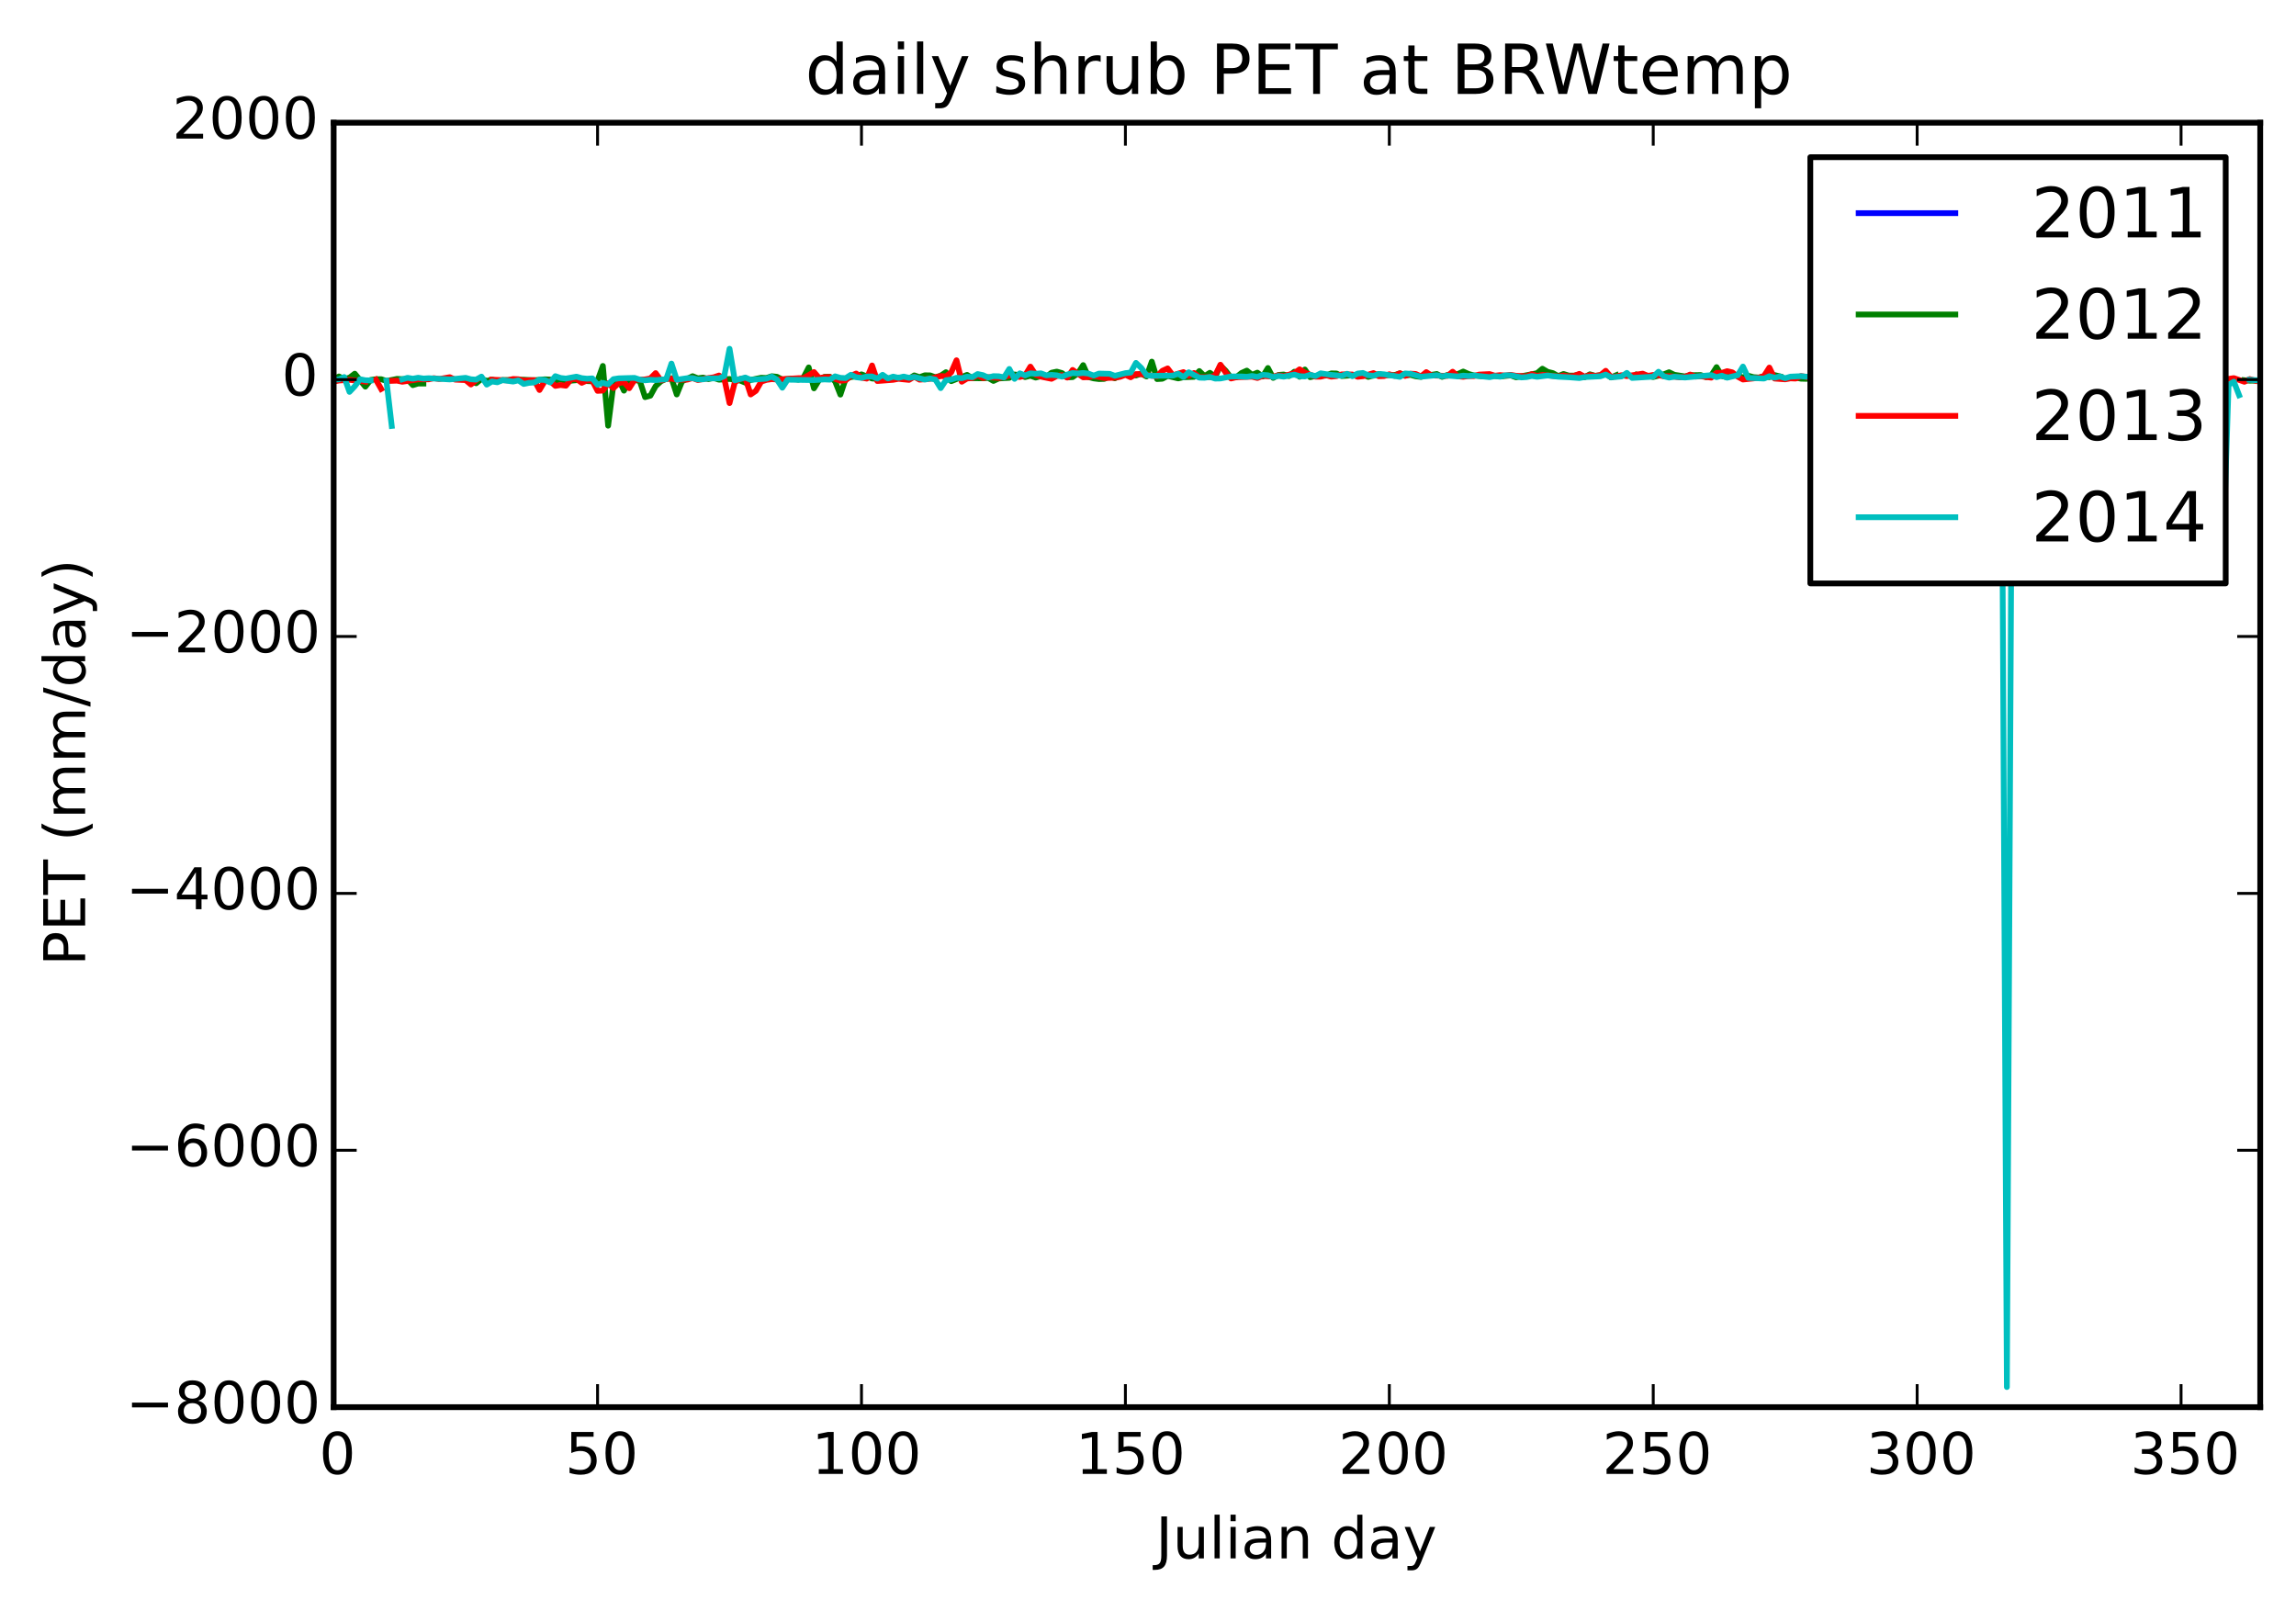 <?xml version="1.0" encoding="utf-8" standalone="no"?>
<!DOCTYPE svg PUBLIC "-//W3C//DTD SVG 1.1//EN"
  "http://www.w3.org/Graphics/SVG/1.1/DTD/svg11.dtd">
<!-- Created with matplotlib (http://matplotlib.org/) -->
<svg height="280pt" version="1.1" viewBox="0 0 399 280" width="399pt" xmlns="http://www.w3.org/2000/svg" xmlns:xlink="http://www.w3.org/1999/xlink">
 <defs>
  <style type="text/css">
*{stroke-linecap:butt;stroke-linejoin:round;}
  </style>
 </defs>
 <g id="figure_1">
  <g id="patch_1">
   <path d="
M0 280.074
L399.984 280.074
L399.984 0
L0 0
z
" style="fill:#ffffff;"/>
  </g>
  <g id="axes_1">
   <g id="patch_2">
    <path d="
M57.984 244.518
L392.784 244.518
L392.784 21.318
L57.984 21.318
z
" style="fill:#ffffff;"/>
   </g>
   <g id="line2d_1">
    <path clip-path="url(#pdf711f5425)" d="
M0 0" style="fill:none;stroke:#0000ff;stroke-linecap:square;"/>
   </g>
   <g id="line2d_2">
    <path clip-path="url(#pdf711f5425)" d="
M57.984 65.838
L58.902 65.416
L59.819 65.867
L60.736 65.628
L61.653 64.931
L63.488 67.19
L64.405 66.023
L65.323 65.895
L66.24 65.89
L67.157 66.206
L68.992 65.837
L70.826 65.927
L71.743 66.924
L72.66 66.646
L73.578 66.647
M81.833 66.288
L82.75 66.6
L83.668 65.846
L84.585 66.189
L85.502 65.975
L86.419 66.209
L87.337 66.047
L91.006 65.981
L92.84 66.082
L94.675 65.912
L95.592 65.958
L96.509 66.148
L97.427 65.933
L98.344 66.233
L100.178 66.068
L101.096 65.996
L102.013 66.223
L102.93 66.265
L103.847 66.124
L104.765 63.587
L105.682 73.97
L106.599 66.806
L107.516 65.941
L108.434 67.885
L109.351 66.084
L110.268 66.025
L111.185 66.205
L112.103 69.01
L113.02 68.76
L113.937 67.102
L114.855 66.26
L115.772 65.823
L116.689 65.717
L117.606 68.547
L118.524 66.268
L120.358 65.37
L121.275 65.737
L122.193 65.61
L123.11 65.877
L124.027 65.666
L124.944 65.979
L126.779 65.852
L128.613 66.129
L129.531 66.5
L130.448 66.02
L132.282 65.639
L133.2 65.678
L134.117 65.372
L135.034 65.475
L135.951 65.957
L137.786 65.78
L138.703 65.975
L139.621 65.631
L140.538 63.845
L141.455 67.481
L142.372 65.978
L143.29 65.476
L144.207 65.468
L145.124 66.258
L146.041 68.573
L146.959 65.834
L147.876 65.511
L148.793 65.414
L149.71 65.044
L151.545 65.773
L152.462 65.833
L153.379 65.575
L155.214 65.91
L156.131 65.605
L157.048 65.858
L157.966 65.789
L158.883 65.229
L159.8 65.541
L160.718 65.211
L161.635 65.228
L162.552 65.554
L163.469 65.28
L164.387 64.672
L165.304 66.232
L168.056 65.141
L168.973 65.718
L170.807 65.738
L171.725 65.667
L172.642 66.192
L173.559 65.765
L175.394 65.656
L176.311 65.073
L177.228 65.183
L178.145 65.527
L179.063 65.287
L179.98 65.614
L180.897 65.357
L181.815 65.511
L182.732 64.765
L183.649 64.574
L184.566 64.829
L185.484 65.575
L186.401 65.53
L187.318 64.871
L188.235 63.445
L189.153 65.52
L190.07 65.755
L190.987 65.87
L191.904 65.842
L192.822 65.396
L193.739 65.733
L194.656 65.269
L195.573 64.957
L196.491 64.895
L197.408 65.249
L198.325 64.925
L199.242 65.422
L200.16 62.836
L201.077 65.871
L201.994 65.814
L202.911 65.315
L204.746 65.756
L205.663 65.55
L207.498 65.487
L208.415 64.476
L209.332 65.359
L210.25 64.777
L211.167 65.468
L212.084 63.518
L213.001 64.426
L213.919 65.617
L214.836 65.55
L215.753 64.81
L216.67 64.398
L217.588 65.136
L218.505 64.753
L219.422 65.434
L220.339 63.948
L221.257 65.666
L222.174 65.146
L223.091 65.075
L224.008 65.346
L224.926 64.588
L225.843 65.47
L226.76 64.209
L227.678 65.541
L228.595 65.339
L230.429 65.264
L231.347 64.881
L232.264 64.9
L233.181 65.347
L236.85 65.083
L237.767 65.492
L239.602 65.003
L240.519 65.196
L242.354 65.173
L243.271 64.877
L244.188 65.262
L245.105 65.138
L246.023 65.386
L246.94 65.497
L247.857 65.109
L248.775 65.13
L249.692 64.987
L250.609 65.488
L251.526 65.155
L252.444 65.125
L253.361 64.983
L254.278 64.561
L255.195 64.974
L256.113 65.23
L257.947 65.418
L258.864 65.225
L260.699 65.419
L262.533 65.233
L263.451 65.56
L267.12 64.843
L268.037 64.071
L268.954 64.615
L269.871 64.837
L270.789 65.35
L271.706 64.982
L272.623 65.262
L273.541 65.265
L274.458 65.092
L275.375 65.54
L276.292 65.038
L277.21 65.305
L278.127 65.174
L279.044 64.927
L279.961 65.592
L280.879 65.192
M284.548 65.122
L285.465 65.368
L286.382 65.275
L287.299 65.514
L289.134 65.043
L290.051 64.68
L290.968 65.124
L292.803 65.407
L293.72 65.201
L295.555 65.168
L296.472 65.533
L297.389 65.229
L298.307 63.795
L299.224 65.342
L300.141 65.546
L301.058 65.183
L301.976 65.273
L302.893 65.593
L303.81 65.288
L304.727 65.535
L305.645 65.599
L306.562 65.397
L307.479 65.531
L308.396 65.178
L309.314 65.398
M312.065 65.616
L312.983 65.805
L313.9 65.829
L315.735 65.595
L318.486 65.712
L320.321 65.185
L321.238 65.633
L322.155 64.936
L323.073 60.592
L323.99 65.642
L324.907 65.628
L325.824 65.37
L326.742 64.005
L327.659 65.886
L328.576 65.934
L329.493 66.204
L330.411 66.072
L332.245 66.057
L333.162 65.809
L334.08 63.921
L334.997 65.195
L335.914 65.655
L336.831 65.458
L338.666 65.844
L340.501 65.633
L341.418 65.407
L342.335 65.492
L343.252 65.365
L344.17 65.64
L345.087 66.247
L346.921 66.259
L348.756 66.013
L351.508 65.908
L352.425 65.83
L354.259 65.941
L355.177 65.791
L356.094 64.726
L357.011 66.021
L357.928 65.702
L358.846 65.757
L360.68 66.145
L361.598 65.85
L362.515 65.707
L363.432 65.875
L365.267 65.876
L366.184 65.115
L367.101 66.001
L368.018 65.844
L368.936 65.384
L369.853 66.253
L370.77 66.748
L372.605 66.124
M374.439 66.001
L375.356 68.606
L376.274 65.987
L377.191 66.041
M379.025 66.11
L379.943 67.876
L380.86 66.647
L381.777 66.369
L384.529 66.108
L385.446 66.219
L386.364 72.433
M390.033 66.063
L390.95 66.155
L391.867 66.151" style="fill:none;stroke:#008000;stroke-linecap:square;"/>
   </g>
   <g id="line2d_3">
    <path clip-path="url(#pdf711f5425)" d="
M57.984 66.311
L58.902 66.123
L60.736 66.003
L63.488 66.316
M65.323 65.981
L66.24 67.59
M68.074 66.181
L68.992 66.147
L69.909 66.337
L72.66 65.919
L74.495 65.916
L75.412 65.715
L76.33 65.86
L78.164 65.544
L79.081 65.968
L80.916 66.05
L81.833 66.81
L82.75 66.082
M85.502 65.979
L88.254 66.092
L89.171 65.855
L90.088 65.901
L91.006 66.125
L92.84 66.049
L93.757 67.768
L94.675 66.219
L95.592 66.204
L96.509 67.054
L97.427 66.903
L98.344 67.026
L99.261 65.868
L100.178 65.852
L101.096 66.52
L102.013 66.11
L102.93 66.133
L103.847 67.922
L104.765 67.862
L105.682 66.59
L106.599 67.43
L107.516 66.587
L108.434 66.389
L109.351 67.457
L110.268 66.013
L112.103 65.93
L113.02 65.753
L113.937 64.831
L114.855 66.108
L115.772 65.86
L116.689 65.794
L117.606 65.97
L119.441 65.967
L120.358 65.695
L121.275 66.04
L123.11 65.694
L124.027 65.562
L124.944 65.252
L125.862 65.765
L126.779 70.044
L127.696 66.425
L128.613 65.845
L129.531 65.708
L130.448 68.545
L131.365 67.916
L132.282 66.311
L133.2 66.012
L134.117 65.877
L135.034 65.945
L138.703 65.717
L139.621 65.713
L141.455 64.65
L142.372 65.71
L143.29 65.541
L144.207 65.508
L146.041 66.163
L146.959 66.077
L147.876 65.291
L148.793 64.906
L149.71 65.628
L150.628 65.788
L151.545 63.505
L152.462 66.21
L155.214 65.998
L156.131 65.827
L157.966 66.013
L158.883 65.459
L159.8 65.976
L161.635 65.819
L163.469 65.34
L164.387 65.404
L165.304 64.709
L166.221 62.606
L167.138 66.331
L168.056 65.769
L168.973 65.705
L169.89 65.172
L170.807 65.695
L171.725 65.533
L173.559 65.671
L174.476 65.541
L175.394 65.235
L177.228 65.515
L178.145 65.225
L179.063 63.709
L179.98 65.121
L180.897 65.45
L182.732 65.824
L183.649 65.34
L184.566 65.172
L185.484 65.615
L186.401 64.282
L188.235 65.569
L189.153 65.533
L190.07 65.31
L191.904 65.693
L193.739 65.637
L194.656 65.481
L195.573 65.136
L196.491 65.556
L197.408 64.996
L198.325 65.013
L200.16 65.29
L201.077 65.365
L201.994 64.435
L202.911 64.016
L203.829 65.209
L205.663 64.657
L206.581 65.325
L207.498 64.816
L208.415 65.548
L210.25 65.535
L211.167 65.245
L212.084 63.377
L213.001 64.736
L213.919 65.766
L214.836 65.555
L217.588 65.457
L218.505 65.682
L219.422 65.327
L221.257 65.445
L222.174 65.212
L223.091 65.356
L224.926 64.845
L225.843 64.177
L226.76 64.755
L228.595 65.458
L229.512 65.453
L230.429 65.187
L231.347 65.449
L232.264 65.354
L233.181 65.048
L235.016 65.073
L235.933 65.47
L236.85 65.378
L238.685 64.826
L239.602 65.38
L240.519 65.343
L241.436 65.032
L242.354 65.306
L243.271 64.846
L244.188 65.323
L245.105 64.931
L246.023 64.979
L246.94 65.409
L247.857 64.66
L248.775 65.247
L251.526 65.315
L252.444 64.592
L253.361 65.394
L254.278 65.473
L255.195 65.349
L256.113 65.355
L257.03 65.087
L258.864 64.999
L259.782 65.286
L260.699 65.179
L261.616 65.261
L262.533 65.132
L263.451 65.297
L265.285 65.386
L266.202 65.011
L267.12 65.329
L268.037 65.138
L270.789 65.408
L271.706 65.245
L272.623 65.398
L273.541 65.328
L274.458 64.96
L275.375 65.46
L276.292 65.167
L277.21 65.314
L278.127 65.183
L279.044 64.429
L279.961 65.49
L280.879 65.432
L281.796 65.192
L282.713 65.355
L285.465 64.926
L286.382 65.316
L287.299 65.15
L288.217 65.188
L289.134 65.386
L290.051 65.352
L291.886 65.556
L292.803 65.506
L293.72 65.083
L294.638 65.442
L295.555 65.386
L297.389 65.623
L298.307 64.785
L299.224 64.794
L300.141 64.497
L301.058 64.707
L301.976 65.447
L302.893 65.948
L304.727 65.758
L305.645 65.649
L306.562 65.308
L307.479 63.873
L308.396 65.782
L310.231 65.915
L311.148 65.745
L312.065 65.783
L312.983 65.349
L313.9 65.486
L314.817 65.872
L316.652 65.683
L317.569 65.875
L319.404 65.771
L321.238 65.845
L323.073 65.672
L323.99 65.796
L324.907 65.317
L325.824 65.039
L326.742 65.696
L328.576 65.781
L330.411 65.739
L332.245 65.629
L334.08 65.964
L334.997 66.074
L335.914 65.861
L336.831 65.87
L337.749 65.716
M339.583 66.282
L340.501 66.027
L341.418 65.937
L342.335 65.6
L343.252 65.973
L344.17 65.851
L345.087 65.612
L346.004 65.664
L346.921 65.448
L348.756 65.834
L349.673 66.239
L350.59 66.85
L351.508 66.039
L352.425 65.871
L353.342 65.856
L355.177 65.978
L357.011 65.867
L359.763 65.658
L360.68 65.667
L361.598 65.844
L363.432 65.968
L364.349 60.21
L365.267 34.105
L366.184 66.381
L367.101 66.103
L368.018 66.112
L368.936 66.295
L369.853 66.23
L370.77 67.068
L371.687 66.827
L372.605 66.15
L374.439 66.028
L375.356 66.161
L376.274 66.036
L377.191 65.705
L378.108 65.848
L379.025 65.754
L379.943 65.842
L380.86 66.307
L381.777 67.259
L382.695 66.49
L383.612 66.149
L384.529 66.887
L385.446 66.128
L386.364 65.844
L387.281 65.844
L388.198 65.703
L390.033 66.341
L390.95 65.872
L391.867 66.139
L391.867 66.139" style="fill:none;stroke:#ff0000;stroke-linecap:square;"/>
   </g>
   <g id="line2d_4">
    <path clip-path="url(#pdf711f5425)" d="
M57.984 65.967
L58.902 65.93
L59.819 65.519
L60.736 68.096
L61.653 67.123
L62.571 65.896
L63.488 66.079
L64.405 66.103
M67.157 66.159
L68.074 74.014
M69.909 65.917
L70.826 65.649
L71.743 65.808
L72.66 65.636
L73.578 65.777
L74.495 65.72
L78.164 65.933
L80.916 65.652
L81.833 65.906
L82.75 65.971
L83.668 65.441
L84.585 66.833
L85.502 66.287
L86.419 66.433
L87.337 66.055
L89.171 66.306
L90.088 66.097
L91.006 66.721
L91.923 66.529
L92.84 66.456
L93.757 65.978
L94.675 66.028
L95.592 66.455
L96.509 65.364
L97.427 65.68
L98.344 65.784
L100.178 65.446
L101.096 65.711
L102.013 65.807
L102.93 65.749
L103.847 66.865
L104.765 66.527
L105.682 66.784
L106.599 65.885
L107.516 65.743
L110.268 65.662
L111.185 65.966
L112.103 66.085
L113.02 65.992
L113.937 66.052
L115.772 65.892
L116.689 63.175
L117.606 65.985
L119.441 65.714
L120.358 65.702
L121.275 65.942
L122.193 65.911
L123.11 65.752
L124.944 65.749
L125.862 65.366
L126.779 60.605
L127.696 66.102
L129.531 65.604
L130.448 65.999
L133.2 65.794
L134.117 65.442
L135.034 65.972
L135.951 67.373
L136.869 65.976
L141.455 66.05
L143.29 65.931
L144.207 65.975
L145.124 65.394
L146.041 65.656
L146.959 65.706
L147.876 65.119
L148.793 65.552
L149.71 65.66
L150.628 65.427
L151.545 65.416
L152.462 65.781
L153.379 65.126
L154.297 65.763
L155.214 65.442
L156.131 65.65
L157.048 65.431
L157.966 65.654
L158.883 65.495
L160.718 65.966
L161.635 65.766
L162.552 65.961
L163.469 67.443
L164.387 66.065
L165.304 65.958
L166.221 65.641
L167.138 65.72
L168.056 65.448
L168.973 65.546
L169.89 64.993
L170.807 65.184
L171.725 65.6
L172.642 65.361
L173.559 65.384
L174.476 65.579
L175.394 64.112
L176.311 65.835
L177.228 64.872
L178.145 65.24
L179.063 64.868
L179.98 64.946
L180.897 64.87
L181.815 65.218
L182.732 65.14
L183.649 65.219
L184.566 65.447
L185.484 65.073
L186.401 64.822
L187.318 64.9
L188.235 64.805
L189.153 64.921
L190.07 65.263
L190.987 64.91
L192.822 64.956
L193.739 65.298
L195.573 64.841
L196.491 64.737
L197.408 63.059
L198.325 63.929
L199.242 65.207
L200.16 65.307
L203.829 65.267
L204.746 64.943
L205.663 65.522
L206.581 64.69
L208.415 65.624
L209.332 65.648
L210.25 65.498
L211.167 65.787
L212.084 65.768
L213.919 65.414
L215.753 65.416
L216.67 65.474
L217.588 65.326
L218.505 65.503
L219.422 65.133
L220.339 65.204
L221.257 65.518
L222.174 65.327
L223.091 65.454
L224.926 65.085
L225.843 65.374
L226.76 65.415
L227.678 65.125
L228.595 65.351
L229.512 64.871
L231.347 65.147
L233.181 65.297
L234.098 64.948
L235.016 65.373
L235.933 64.91
L236.85 64.806
L237.767 65.207
L238.685 65.302
L239.602 64.981
L240.519 65.04
L243.271 65.487
L244.188 64.888
L245.105 64.956
L246.94 65.465
L249.692 65.197
L250.609 65.376
L251.526 65.267
L253.361 65.413
L254.278 65.274
L255.195 65.341
L256.113 65.24
L258.864 65.536
L259.782 65.343
L260.699 65.463
L261.616 65.21
L262.533 65.207
L264.368 65.584
L265.285 65.524
L266.202 65.335
L267.12 65.475
L268.954 65.25
L270.789 65.464
L272.623 65.554
L274.458 65.692
L275.375 65.525
L278.127 65.389
L279.044 65.081
L279.961 65.571
L281.796 65.416
L282.713 64.795
L283.63 65.676
L287.299 65.449
L288.217 64.595
L289.134 65.384
L290.051 65.614
L290.968 65.458
L292.803 65.601
L297.389 65.186
L298.307 65.537
L299.224 65.281
L300.141 65.63
L301.976 65.203
L302.893 63.698
L303.81 65.656
L306.562 65.781
L307.479 65.375
L308.396 65.628
L309.314 65.415
L310.231 65.724
L311.148 65.449
L312.983 65.361
L313.9 65.466
L314.817 65.404
L315.735 65.657
L316.652 65.361
L317.569 65.333
L318.486 65.688
L319.404 65.617
L320.321 65.388
L321.238 64.948
L322.155 65.798
L323.073 65.389
L323.99 65.622
L324.907 65.367
L326.742 65.458
L327.659 65.765
L329.493 65.642
L330.411 64.677
L331.328 59.6
L332.245 65.97
L334.997 65.262
L335.914 65.593
L336.831 65.602
L337.749 66.104
L339.583 65.919
L340.501 65.834
L341.418 65.308
L342.335 65.547
L343.252 65.644
L344.17 63.718
L345.087 66.623
L346.004 66.08
L346.921 66.123
L347.839 66.625
L348.756 241.022
L349.673 66.026
L350.59 66.146
L353.342 65.886
L354.259 65.875
L355.177 65.98
L356.094 65.702
M357.928 66.261
L358.846 55.95
L359.763 65.151
L360.68 65.524
L361.598 65.549
L362.515 63.93
L363.432 66.187
L367.101 65.915
L368.018 65.852
L369.853 65.867
L371.687 65.815
L372.605 65.555
L373.522 65.472
L374.439 65.505
M376.274 65.969
L377.191 66.191
L379.943 66.026
L380.86 66.451
L381.777 66.657
L382.695 45.897
M384.529 66.05
L385.446 66.359
L386.364 94.954
L387.281 66.892
L388.198 66.314
L389.115 68.675
M390.95 65.997
L391.867 66.051
L391.867 66.051" style="fill:none;stroke:#00bfbf;stroke-linecap:square;"/>
   </g>
   <g id="patch_3">
    <path d="
M57.984 21.318
L392.784 21.318" style="fill:none;stroke:#000000;stroke-linecap:square;stroke-linejoin:miter;"/>
   </g>
   <g id="patch_4">
    <path d="
M392.784 244.518
L392.784 21.318" style="fill:none;stroke:#000000;stroke-linecap:square;stroke-linejoin:miter;"/>
   </g>
   <g id="patch_5">
    <path d="
M57.984 244.518
L392.784 244.518" style="fill:none;stroke:#000000;stroke-linecap:square;stroke-linejoin:miter;"/>
   </g>
   <g id="patch_6">
    <path d="
M57.984 244.518
L57.984 21.318" style="fill:none;stroke:#000000;stroke-linecap:square;stroke-linejoin:miter;"/>
   </g>
   <g id="matplotlib.axis_1">
    <g id="xtick_1">
     <g id="line2d_5">
      <defs>
       <path d="
M0 0
L0 -4" id="m93b0483c22" style="stroke:#000000;stroke-width:0.5;"/>
      </defs>
      <g>
       <use style="stroke:#000000;stroke-width:0.5;" x="57.984" xlink:href="#m93b0483c22" y="244.518"/>
      </g>
     </g>
     <g id="line2d_6">
      <defs>
       <path d="
M0 0
L0 4" id="m741efc42ff" style="stroke:#000000;stroke-width:0.5;"/>
      </defs>
      <g>
       <use style="stroke:#000000;stroke-width:0.5;" x="57.984" xlink:href="#m741efc42ff" y="21.318"/>
      </g>
     </g>
     <g id="text_1">
      <!-- 0 -->
      <defs>
       <path d="
M31.781 66.406
Q24.172 66.406 20.328 58.906
Q16.5 51.422 16.5 36.375
Q16.5 21.391 20.328 13.891
Q24.172 6.391 31.781 6.391
Q39.453 6.391 43.281 13.891
Q47.125 21.391 47.125 36.375
Q47.125 51.422 43.281 58.906
Q39.453 66.406 31.781 66.406
M31.781 74.219
Q44.047 74.219 50.516 64.516
Q56.984 54.828 56.984 36.375
Q56.984 17.969 50.516 8.266
Q44.047 -1.422 31.781 -1.422
Q19.531 -1.422 13.062 8.266
Q6.594 17.969 6.594 36.375
Q6.594 54.828 13.062 64.516
Q19.531 74.219 31.781 74.219" id="BitstreamVeraSans-Roman-30"/>
      </defs>
      <g transform="translate(55.465 256.117)scale(0.1 -0.1)">
       <use xlink:href="#BitstreamVeraSans-Roman-30"/>
      </g>
     </g>
    </g>
    <g id="xtick_2">
     <g id="line2d_7">
      <g>
       <use style="stroke:#000000;stroke-width:0.5;" x="103.847" xlink:href="#m93b0483c22" y="244.518"/>
      </g>
     </g>
     <g id="line2d_8">
      <g>
       <use style="stroke:#000000;stroke-width:0.5;" x="103.847" xlink:href="#m741efc42ff" y="21.318"/>
      </g>
     </g>
     <g id="text_2">
      <!-- 50 -->
      <defs>
       <path d="
M10.797 72.906
L49.516 72.906
L49.516 64.594
L19.828 64.594
L19.828 46.734
Q21.969 47.469 24.109 47.828
Q26.266 48.188 28.422 48.188
Q40.625 48.188 47.75 41.5
Q54.891 34.812 54.891 23.391
Q54.891 11.625 47.562 5.094
Q40.234 -1.422 26.906 -1.422
Q22.312 -1.422 17.547 -0.641
Q12.797 0.141 7.719 1.703
L7.719 11.625
Q12.109 9.234 16.797 8.062
Q21.484 6.891 26.703 6.891
Q35.156 6.891 40.078 11.328
Q45.016 15.766 45.016 23.391
Q45.016 31 40.078 35.438
Q35.156 39.891 26.703 39.891
Q22.75 39.891 18.812 39.016
Q14.891 38.141 10.797 36.281
z
" id="BitstreamVeraSans-Roman-35"/>
      </defs>
      <g transform="translate(98.203 256.117)scale(0.1 -0.1)">
       <use xlink:href="#BitstreamVeraSans-Roman-35"/>
       <use x="63.623" xlink:href="#BitstreamVeraSans-Roman-30"/>
      </g>
     </g>
    </g>
    <g id="xtick_3">
     <g id="line2d_9">
      <g>
       <use style="stroke:#000000;stroke-width:0.5;" x="149.71" xlink:href="#m93b0483c22" y="244.518"/>
      </g>
     </g>
     <g id="line2d_10">
      <g>
       <use style="stroke:#000000;stroke-width:0.5;" x="149.71" xlink:href="#m741efc42ff" y="21.318"/>
      </g>
     </g>
     <g id="text_3">
      <!-- 100 -->
      <defs>
       <path d="
M12.406 8.297
L28.516 8.297
L28.516 63.922
L10.984 60.406
L10.984 69.391
L28.422 72.906
L38.281 72.906
L38.281 8.297
L54.391 8.297
L54.391 0
L12.406 0
z
" id="BitstreamVeraSans-Roman-31"/>
      </defs>
      <g transform="translate(141.048 256.117)scale(0.1 -0.1)">
       <use xlink:href="#BitstreamVeraSans-Roman-31"/>
       <use x="63.623" xlink:href="#BitstreamVeraSans-Roman-30"/>
       <use x="127.246" xlink:href="#BitstreamVeraSans-Roman-30"/>
      </g>
     </g>
    </g>
    <g id="xtick_4">
     <g id="line2d_11">
      <g>
       <use style="stroke:#000000;stroke-width:0.5;" x="195.573" xlink:href="#m93b0483c22" y="244.518"/>
      </g>
     </g>
     <g id="line2d_12">
      <g>
       <use style="stroke:#000000;stroke-width:0.5;" x="195.573" xlink:href="#m741efc42ff" y="21.318"/>
      </g>
     </g>
     <g id="text_4">
      <!-- 150 -->
      <g transform="translate(186.911 256.117)scale(0.1 -0.1)">
       <use xlink:href="#BitstreamVeraSans-Roman-31"/>
       <use x="63.623" xlink:href="#BitstreamVeraSans-Roman-35"/>
       <use x="127.246" xlink:href="#BitstreamVeraSans-Roman-30"/>
      </g>
     </g>
    </g>
    <g id="xtick_5">
     <g id="line2d_13">
      <g>
       <use style="stroke:#000000;stroke-width:0.5;" x="241.436" xlink:href="#m93b0483c22" y="244.518"/>
      </g>
     </g>
     <g id="line2d_14">
      <g>
       <use style="stroke:#000000;stroke-width:0.5;" x="241.436" xlink:href="#m741efc42ff" y="21.318"/>
      </g>
     </g>
     <g id="text_5">
      <!-- 200 -->
      <defs>
       <path d="
M19.188 8.297
L53.609 8.297
L53.609 0
L7.328 0
L7.328 8.297
Q12.938 14.109 22.625 23.891
Q32.328 33.688 34.812 36.531
Q39.547 41.844 41.422 45.531
Q43.312 49.219 43.312 52.781
Q43.312 58.594 39.234 62.25
Q35.156 65.922 28.609 65.922
Q23.969 65.922 18.812 64.312
Q13.672 62.703 7.812 59.422
L7.812 69.391
Q13.766 71.781 18.938 73
Q24.125 74.219 28.422 74.219
Q39.75 74.219 46.484 68.547
Q53.219 62.891 53.219 53.422
Q53.219 48.922 51.531 44.891
Q49.859 40.875 45.406 35.406
Q44.188 33.984 37.641 27.219
Q31.109 20.453 19.188 8.297" id="BitstreamVeraSans-Roman-32"/>
      </defs>
      <g transform="translate(232.591 256.117)scale(0.1 -0.1)">
       <use xlink:href="#BitstreamVeraSans-Roman-32"/>
       <use x="63.623" xlink:href="#BitstreamVeraSans-Roman-30"/>
       <use x="127.246" xlink:href="#BitstreamVeraSans-Roman-30"/>
      </g>
     </g>
    </g>
    <g id="xtick_6">
     <g id="line2d_15">
      <g>
       <use style="stroke:#000000;stroke-width:0.5;" x="287.299" xlink:href="#m93b0483c22" y="244.518"/>
      </g>
     </g>
     <g id="line2d_16">
      <g>
       <use style="stroke:#000000;stroke-width:0.5;" x="287.299" xlink:href="#m741efc42ff" y="21.318"/>
      </g>
     </g>
     <g id="text_6">
      <!-- 250 -->
      <g transform="translate(278.454 256.117)scale(0.1 -0.1)">
       <use xlink:href="#BitstreamVeraSans-Roman-32"/>
       <use x="63.623" xlink:href="#BitstreamVeraSans-Roman-35"/>
       <use x="127.246" xlink:href="#BitstreamVeraSans-Roman-30"/>
      </g>
     </g>
    </g>
    <g id="xtick_7">
     <g id="line2d_17">
      <g>
       <use style="stroke:#000000;stroke-width:0.5;" x="333.162" xlink:href="#m93b0483c22" y="244.518"/>
      </g>
     </g>
     <g id="line2d_18">
      <g>
       <use style="stroke:#000000;stroke-width:0.5;" x="333.162" xlink:href="#m741efc42ff" y="21.318"/>
      </g>
     </g>
     <g id="text_7">
      <!-- 300 -->
      <defs>
       <path d="
M40.578 39.312
Q47.656 37.797 51.625 33
Q55.609 28.219 55.609 21.188
Q55.609 10.406 48.188 4.484
Q40.766 -1.422 27.094 -1.422
Q22.516 -1.422 17.656 -0.516
Q12.797 0.391 7.625 2.203
L7.625 11.719
Q11.719 9.328 16.594 8.109
Q21.484 6.891 26.812 6.891
Q36.078 6.891 40.938 10.547
Q45.797 14.203 45.797 21.188
Q45.797 27.641 41.281 31.266
Q36.766 34.906 28.719 34.906
L20.219 34.906
L20.219 43.016
L29.109 43.016
Q36.375 43.016 40.234 45.922
Q44.094 48.828 44.094 54.297
Q44.094 59.906 40.109 62.906
Q36.141 65.922 28.719 65.922
Q24.656 65.922 20.016 65.031
Q15.375 64.156 9.812 62.312
L9.812 71.094
Q15.438 72.656 20.344 73.438
Q25.25 74.219 29.594 74.219
Q40.828 74.219 47.359 69.109
Q53.906 64.016 53.906 55.328
Q53.906 49.266 50.438 45.094
Q46.969 40.922 40.578 39.312" id="BitstreamVeraSans-Roman-33"/>
      </defs>
      <g transform="translate(324.332 256.117)scale(0.1 -0.1)">
       <use xlink:href="#BitstreamVeraSans-Roman-33"/>
       <use x="63.623" xlink:href="#BitstreamVeraSans-Roman-30"/>
       <use x="127.246" xlink:href="#BitstreamVeraSans-Roman-30"/>
      </g>
     </g>
    </g>
    <g id="xtick_8">
     <g id="line2d_19">
      <g>
       <use style="stroke:#000000;stroke-width:0.5;" x="379.025" xlink:href="#m93b0483c22" y="244.518"/>
      </g>
     </g>
     <g id="line2d_20">
      <g>
       <use style="stroke:#000000;stroke-width:0.5;" x="379.025" xlink:href="#m741efc42ff" y="21.318"/>
      </g>
     </g>
     <g id="text_8">
      <!-- 350 -->
      <g transform="translate(370.195 256.117)scale(0.1 -0.1)">
       <use xlink:href="#BitstreamVeraSans-Roman-33"/>
       <use x="63.623" xlink:href="#BitstreamVeraSans-Roman-35"/>
       <use x="127.246" xlink:href="#BitstreamVeraSans-Roman-30"/>
      </g>
     </g>
    </g>
    <g id="text_9">
     <!-- Julian day -->
     <defs>
      <path id="BitstreamVeraSans-Roman-20"/>
      <path d="
M9.812 72.906
L19.672 72.906
L19.672 5.078
Q19.672 -8.109 14.672 -14.062
Q9.672 -20.016 -1.422 -20.016
L-5.172 -20.016
L-5.172 -11.719
L-2.094 -11.719
Q4.438 -11.719 7.125 -8.047
Q9.812 -4.391 9.812 5.078
z
" id="BitstreamVeraSans-Roman-4a"/>
      <path d="
M54.891 33.016
L54.891 0
L45.906 0
L45.906 32.719
Q45.906 40.484 42.875 44.328
Q39.844 48.188 33.797 48.188
Q26.516 48.188 22.312 43.547
Q18.109 38.922 18.109 30.906
L18.109 0
L9.078 0
L9.078 54.688
L18.109 54.688
L18.109 46.188
Q21.344 51.125 25.703 53.562
Q30.078 56 35.797 56
Q45.219 56 50.047 50.172
Q54.891 44.344 54.891 33.016" id="BitstreamVeraSans-Roman-6e"/>
      <path d="
M9.422 75.984
L18.406 75.984
L18.406 0
L9.422 0
z
" id="BitstreamVeraSans-Roman-6c"/>
      <path d="
M9.422 54.688
L18.406 54.688
L18.406 0
L9.422 0
z

M9.422 75.984
L18.406 75.984
L18.406 64.594
L9.422 64.594
z
" id="BitstreamVeraSans-Roman-69"/>
      <path d="
M32.172 -5.078
Q28.375 -14.844 24.75 -17.812
Q21.141 -20.797 15.094 -20.797
L7.906 -20.797
L7.906 -13.281
L13.188 -13.281
Q16.891 -13.281 18.938 -11.516
Q21 -9.766 23.484 -3.219
L25.094 0.875
L2.984 54.688
L12.5 54.688
L29.594 11.922
L46.688 54.688
L56.203 54.688
z
" id="BitstreamVeraSans-Roman-79"/>
      <path d="
M45.406 46.391
L45.406 75.984
L54.391 75.984
L54.391 0
L45.406 0
L45.406 8.203
Q42.578 3.328 38.25 0.953
Q33.938 -1.422 27.875 -1.422
Q17.969 -1.422 11.734 6.484
Q5.516 14.406 5.516 27.297
Q5.516 40.188 11.734 48.094
Q17.969 56 27.875 56
Q33.938 56 38.25 53.625
Q42.578 51.266 45.406 46.391
M14.797 27.297
Q14.797 17.391 18.875 11.75
Q22.953 6.109 30.078 6.109
Q37.203 6.109 41.297 11.75
Q45.406 17.391 45.406 27.297
Q45.406 37.203 41.297 42.844
Q37.203 48.484 30.078 48.484
Q22.953 48.484 18.875 42.844
Q14.797 37.203 14.797 27.297" id="BitstreamVeraSans-Roman-64"/>
      <path d="
M8.5 21.578
L8.5 54.688
L17.484 54.688
L17.484 21.922
Q17.484 14.156 20.5 10.266
Q23.531 6.391 29.594 6.391
Q36.859 6.391 41.078 11.031
Q45.312 15.672 45.312 23.688
L45.312 54.688
L54.297 54.688
L54.297 0
L45.312 0
L45.312 8.406
Q42.047 3.422 37.719 1
Q33.406 -1.422 27.688 -1.422
Q18.266 -1.422 13.375 4.438
Q8.5 10.297 8.5 21.578" id="BitstreamVeraSans-Roman-75"/>
      <path d="
M34.281 27.484
Q23.391 27.484 19.188 25
Q14.984 22.516 14.984 16.5
Q14.984 11.719 18.141 8.906
Q21.297 6.109 26.703 6.109
Q34.188 6.109 38.703 11.406
Q43.219 16.703 43.219 25.484
L43.219 27.484
z

M52.203 31.203
L52.203 0
L43.219 0
L43.219 8.297
Q40.141 3.328 35.547 0.953
Q30.953 -1.422 24.312 -1.422
Q15.922 -1.422 10.953 3.297
Q6 8.016 6 15.922
Q6 25.141 12.172 29.828
Q18.359 34.516 30.609 34.516
L43.219 34.516
L43.219 35.406
Q43.219 41.609 39.141 45
Q35.062 48.391 27.688 48.391
Q23 48.391 18.547 47.266
Q14.109 46.141 10.016 43.891
L10.016 52.203
Q14.938 54.109 19.578 55.047
Q24.219 56 28.609 56
Q40.484 56 46.344 49.844
Q52.203 43.703 52.203 31.203" id="BitstreamVeraSans-Roman-61"/>
     </defs>
     <g transform="translate(200.834 270.795)scale(0.1 -0.1)">
      <use xlink:href="#BitstreamVeraSans-Roman-4a"/>
      <use x="29.492" xlink:href="#BitstreamVeraSans-Roman-75"/>
      <use x="92.871" xlink:href="#BitstreamVeraSans-Roman-6c"/>
      <use x="120.654" xlink:href="#BitstreamVeraSans-Roman-69"/>
      <use x="148.438" xlink:href="#BitstreamVeraSans-Roman-61"/>
      <use x="209.717" xlink:href="#BitstreamVeraSans-Roman-6e"/>
      <use x="273.096" xlink:href="#BitstreamVeraSans-Roman-20"/>
      <use x="304.883" xlink:href="#BitstreamVeraSans-Roman-64"/>
      <use x="368.359" xlink:href="#BitstreamVeraSans-Roman-61"/>
      <use x="429.639" xlink:href="#BitstreamVeraSans-Roman-79"/>
     </g>
    </g>
   </g>
   <g id="matplotlib.axis_2">
    <g id="ytick_1">
     <g id="line2d_21">
      <defs>
       <path d="
M0 0
L4 0" id="m728421d6d4" style="stroke:#000000;stroke-width:0.5;"/>
      </defs>
      <g>
       <use style="stroke:#000000;stroke-width:0.5;" x="57.984" xlink:href="#m728421d6d4" y="244.518"/>
      </g>
     </g>
     <g id="line2d_22">
      <defs>
       <path d="
M0 0
L-4 0" id="mcb0005524f" style="stroke:#000000;stroke-width:0.5;"/>
      </defs>
      <g>
       <use style="stroke:#000000;stroke-width:0.5;" x="392.784" xlink:href="#mcb0005524f" y="244.518"/>
      </g>
     </g>
     <g id="text_10">
      <!-- −8000 -->
      <defs>
       <path d="
M10.594 35.5
L73.188 35.5
L73.188 27.203
L10.594 27.203
z
" id="BitstreamVeraSans-Roman-2212"/>
       <path d="
M31.781 34.625
Q24.75 34.625 20.719 30.859
Q16.703 27.094 16.703 20.516
Q16.703 13.922 20.719 10.156
Q24.75 6.391 31.781 6.391
Q38.812 6.391 42.859 10.172
Q46.922 13.969 46.922 20.516
Q46.922 27.094 42.891 30.859
Q38.875 34.625 31.781 34.625
M21.922 38.812
Q15.578 40.375 12.031 44.719
Q8.5 49.078 8.5 55.328
Q8.5 64.062 14.719 69.141
Q20.953 74.219 31.781 74.219
Q42.672 74.219 48.875 69.141
Q55.078 64.062 55.078 55.328
Q55.078 49.078 51.531 44.719
Q48 40.375 41.703 38.812
Q48.828 37.156 52.797 32.312
Q56.781 27.484 56.781 20.516
Q56.781 9.906 50.312 4.234
Q43.844 -1.422 31.781 -1.422
Q19.734 -1.422 13.25 4.234
Q6.781 9.906 6.781 20.516
Q6.781 27.484 10.781 32.312
Q14.797 37.156 21.922 38.812
M18.312 54.391
Q18.312 48.734 21.844 45.562
Q25.391 42.391 31.781 42.391
Q38.141 42.391 41.719 45.562
Q45.312 48.734 45.312 54.391
Q45.312 60.062 41.719 63.234
Q38.141 66.406 31.781 66.406
Q25.391 66.406 21.844 63.234
Q18.312 60.062 18.312 54.391" id="BitstreamVeraSans-Roman-38"/>
      </defs>
      <g transform="translate(21.878 247.278)scale(0.1 -0.1)">
       <use xlink:href="#BitstreamVeraSans-Roman-2212"/>
       <use x="83.789" xlink:href="#BitstreamVeraSans-Roman-38"/>
       <use x="147.412" xlink:href="#BitstreamVeraSans-Roman-30"/>
       <use x="211.035" xlink:href="#BitstreamVeraSans-Roman-30"/>
       <use x="274.658" xlink:href="#BitstreamVeraSans-Roman-30"/>
      </g>
     </g>
    </g>
    <g id="ytick_2">
     <g id="line2d_23">
      <g>
       <use style="stroke:#000000;stroke-width:0.5;" x="57.984" xlink:href="#m728421d6d4" y="199.878"/>
      </g>
     </g>
     <g id="line2d_24">
      <g>
       <use style="stroke:#000000;stroke-width:0.5;" x="392.784" xlink:href="#mcb0005524f" y="199.878"/>
      </g>
     </g>
     <g id="text_11">
      <!-- −6000 -->
      <defs>
       <path d="
M33.016 40.375
Q26.375 40.375 22.484 35.828
Q18.609 31.297 18.609 23.391
Q18.609 15.531 22.484 10.953
Q26.375 6.391 33.016 6.391
Q39.656 6.391 43.531 10.953
Q47.406 15.531 47.406 23.391
Q47.406 31.297 43.531 35.828
Q39.656 40.375 33.016 40.375
M52.594 71.297
L52.594 62.312
Q48.875 64.062 45.094 64.984
Q41.312 65.922 37.594 65.922
Q27.828 65.922 22.672 59.328
Q17.531 52.734 16.797 39.406
Q19.672 43.656 24.016 45.922
Q28.375 48.188 33.594 48.188
Q44.578 48.188 50.953 41.516
Q57.328 34.859 57.328 23.391
Q57.328 12.156 50.688 5.359
Q44.047 -1.422 33.016 -1.422
Q20.359 -1.422 13.672 8.266
Q6.984 17.969 6.984 36.375
Q6.984 53.656 15.188 63.938
Q23.391 74.219 37.203 74.219
Q40.922 74.219 44.703 73.484
Q48.484 72.75 52.594 71.297" id="BitstreamVeraSans-Roman-36"/>
      </defs>
      <g transform="translate(21.878 202.637)scale(0.1 -0.1)">
       <use xlink:href="#BitstreamVeraSans-Roman-2212"/>
       <use x="83.789" xlink:href="#BitstreamVeraSans-Roman-36"/>
       <use x="147.412" xlink:href="#BitstreamVeraSans-Roman-30"/>
       <use x="211.035" xlink:href="#BitstreamVeraSans-Roman-30"/>
       <use x="274.658" xlink:href="#BitstreamVeraSans-Roman-30"/>
      </g>
     </g>
    </g>
    <g id="ytick_3">
     <g id="line2d_25">
      <g>
       <use style="stroke:#000000;stroke-width:0.5;" x="57.984" xlink:href="#m728421d6d4" y="155.238"/>
      </g>
     </g>
     <g id="line2d_26">
      <g>
       <use style="stroke:#000000;stroke-width:0.5;" x="392.784" xlink:href="#mcb0005524f" y="155.238"/>
      </g>
     </g>
     <g id="text_12">
      <!-- −4000 -->
      <defs>
       <path d="
M37.797 64.312
L12.891 25.391
L37.797 25.391
z

M35.203 72.906
L47.609 72.906
L47.609 25.391
L58.016 25.391
L58.016 17.188
L47.609 17.188
L47.609 0
L37.797 0
L37.797 17.188
L4.891 17.188
L4.891 26.703
z
" id="BitstreamVeraSans-Roman-34"/>
      </defs>
      <g transform="translate(21.878 157.998)scale(0.1 -0.1)">
       <use xlink:href="#BitstreamVeraSans-Roman-2212"/>
       <use x="83.789" xlink:href="#BitstreamVeraSans-Roman-34"/>
       <use x="147.412" xlink:href="#BitstreamVeraSans-Roman-30"/>
       <use x="211.035" xlink:href="#BitstreamVeraSans-Roman-30"/>
       <use x="274.658" xlink:href="#BitstreamVeraSans-Roman-30"/>
      </g>
     </g>
    </g>
    <g id="ytick_4">
     <g id="line2d_27">
      <g>
       <use style="stroke:#000000;stroke-width:0.5;" x="57.984" xlink:href="#m728421d6d4" y="110.598"/>
      </g>
     </g>
     <g id="line2d_28">
      <g>
       <use style="stroke:#000000;stroke-width:0.5;" x="392.784" xlink:href="#mcb0005524f" y="110.598"/>
      </g>
     </g>
     <g id="text_13">
      <!-- −2000 -->
      <g transform="translate(21.878 113.358)scale(0.1 -0.1)">
       <use xlink:href="#BitstreamVeraSans-Roman-2212"/>
       <use x="83.789" xlink:href="#BitstreamVeraSans-Roman-32"/>
       <use x="147.412" xlink:href="#BitstreamVeraSans-Roman-30"/>
       <use x="211.035" xlink:href="#BitstreamVeraSans-Roman-30"/>
       <use x="274.658" xlink:href="#BitstreamVeraSans-Roman-30"/>
      </g>
     </g>
    </g>
    <g id="ytick_5">
     <g id="line2d_29">
      <g>
       <use style="stroke:#000000;stroke-width:0.5;" x="57.984" xlink:href="#m728421d6d4" y="65.958"/>
      </g>
     </g>
     <g id="line2d_30">
      <g>
       <use style="stroke:#000000;stroke-width:0.5;" x="392.784" xlink:href="#mcb0005524f" y="65.958"/>
      </g>
     </g>
     <g id="text_14">
      <!-- 0 -->
      <g transform="translate(48.945 68.718)scale(0.1 -0.1)">
       <use xlink:href="#BitstreamVeraSans-Roman-30"/>
      </g>
     </g>
    </g>
    <g id="ytick_6">
     <g id="line2d_31">
      <g>
       <use style="stroke:#000000;stroke-width:0.5;" x="57.984" xlink:href="#m728421d6d4" y="21.318"/>
      </g>
     </g>
     <g id="line2d_32">
      <g>
       <use style="stroke:#000000;stroke-width:0.5;" x="392.784" xlink:href="#mcb0005524f" y="21.318"/>
      </g>
     </g>
     <g id="text_15">
      <!-- 2000 -->
      <g transform="translate(29.931 24.078)scale(0.1 -0.1)">
       <use xlink:href="#BitstreamVeraSans-Roman-32"/>
       <use x="63.623" xlink:href="#BitstreamVeraSans-Roman-30"/>
       <use x="127.246" xlink:href="#BitstreamVeraSans-Roman-30"/>
       <use x="190.869" xlink:href="#BitstreamVeraSans-Roman-30"/>
      </g>
     </g>
    </g>
    <g id="text_16">
     <!-- PET (mm/day) -->
     <defs>
      <path d="
M52 44.188
Q55.375 50.25 60.062 53.125
Q64.75 56 71.094 56
Q79.641 56 84.281 50.016
Q88.922 44.047 88.922 33.016
L88.922 0
L79.891 0
L79.891 32.719
Q79.891 40.578 77.094 44.375
Q74.312 48.188 68.609 48.188
Q61.625 48.188 57.562 43.547
Q53.516 38.922 53.516 30.906
L53.516 0
L44.484 0
L44.484 32.719
Q44.484 40.625 41.703 44.406
Q38.922 48.188 33.109 48.188
Q26.219 48.188 22.156 43.531
Q18.109 38.875 18.109 30.906
L18.109 0
L9.078 0
L9.078 54.688
L18.109 54.688
L18.109 46.188
Q21.188 51.219 25.484 53.609
Q29.781 56 35.688 56
Q41.656 56 45.828 52.969
Q50 49.953 52 44.188" id="BitstreamVeraSans-Roman-6d"/>
      <path d="
M8.016 75.875
L15.828 75.875
Q23.141 64.359 26.781 53.312
Q30.422 42.281 30.422 31.391
Q30.422 20.453 26.781 9.375
Q23.141 -1.703 15.828 -13.188
L8.016 -13.188
Q14.5 -2 17.703 9.062
Q20.906 20.125 20.906 31.391
Q20.906 42.672 17.703 53.656
Q14.5 64.656 8.016 75.875" id="BitstreamVeraSans-Roman-29"/>
      <path d="
M31 75.875
Q24.469 64.656 21.281 53.656
Q18.109 42.672 18.109 31.391
Q18.109 20.125 21.312 9.062
Q24.516 -2 31 -13.188
L23.188 -13.188
Q15.875 -1.703 12.234 9.375
Q8.594 20.453 8.594 31.391
Q8.594 42.281 12.203 53.312
Q15.828 64.359 23.188 75.875
z
" id="BitstreamVeraSans-Roman-28"/>
      <path d="
M19.672 64.797
L19.672 37.406
L32.078 37.406
Q38.969 37.406 42.719 40.969
Q46.484 44.531 46.484 51.125
Q46.484 57.672 42.719 61.234
Q38.969 64.797 32.078 64.797
z

M9.812 72.906
L32.078 72.906
Q44.344 72.906 50.609 67.359
Q56.891 61.812 56.891 51.125
Q56.891 40.328 50.609 34.812
Q44.344 29.297 32.078 29.297
L19.672 29.297
L19.672 0
L9.812 0
z
" id="BitstreamVeraSans-Roman-50"/>
      <path d="
M9.812 72.906
L55.906 72.906
L55.906 64.594
L19.672 64.594
L19.672 43.016
L54.391 43.016
L54.391 34.719
L19.672 34.719
L19.672 8.297
L56.781 8.297
L56.781 0
L9.812 0
z
" id="BitstreamVeraSans-Roman-45"/>
      <path d="
M-0.297 72.906
L61.375 72.906
L61.375 64.594
L35.5 64.594
L35.5 0
L25.594 0
L25.594 64.594
L-0.297 64.594
z
" id="BitstreamVeraSans-Roman-54"/>
      <path d="
M25.391 72.906
L33.688 72.906
L8.297 -9.281
L0 -9.281
z
" id="BitstreamVeraSans-Roman-2f"/>
     </defs>
     <g transform="translate(14.798 167.83)rotate(-90.0)scale(0.1 -0.1)">
      <use xlink:href="#BitstreamVeraSans-Roman-50"/>
      <use x="60.303" xlink:href="#BitstreamVeraSans-Roman-45"/>
      <use x="123.486" xlink:href="#BitstreamVeraSans-Roman-54"/>
      <use x="184.57" xlink:href="#BitstreamVeraSans-Roman-20"/>
      <use x="216.357" xlink:href="#BitstreamVeraSans-Roman-28"/>
      <use x="255.371" xlink:href="#BitstreamVeraSans-Roman-6d"/>
      <use x="352.783" xlink:href="#BitstreamVeraSans-Roman-6d"/>
      <use x="450.195" xlink:href="#BitstreamVeraSans-Roman-2f"/>
      <use x="483.887" xlink:href="#BitstreamVeraSans-Roman-64"/>
      <use x="547.363" xlink:href="#BitstreamVeraSans-Roman-61"/>
      <use x="608.643" xlink:href="#BitstreamVeraSans-Roman-79"/>
      <use x="667.822" xlink:href="#BitstreamVeraSans-Roman-29"/>
     </g>
    </g>
   </g>
   <g id="text_17">
    <!-- daily shrub PET at BRWtemp -->
    <defs>
     <path d="
M54.891 33.016
L54.891 0
L45.906 0
L45.906 32.719
Q45.906 40.484 42.875 44.328
Q39.844 48.188 33.797 48.188
Q26.516 48.188 22.312 43.547
Q18.109 38.922 18.109 30.906
L18.109 0
L9.078 0
L9.078 75.984
L18.109 75.984
L18.109 46.188
Q21.344 51.125 25.703 53.562
Q30.078 56 35.797 56
Q45.219 56 50.047 50.172
Q54.891 44.344 54.891 33.016" id="BitstreamVeraSans-Roman-68"/>
     <path d="
M44.391 34.188
Q47.562 33.109 50.562 29.594
Q53.562 26.078 56.594 19.922
L66.609 0
L56 0
L46.688 18.703
Q43.062 26.031 39.672 28.422
Q36.281 30.812 30.422 30.812
L19.672 30.812
L19.672 0
L9.812 0
L9.812 72.906
L32.078 72.906
Q44.578 72.906 50.734 67.672
Q56.891 62.453 56.891 51.906
Q56.891 45.016 53.688 40.469
Q50.484 35.938 44.391 34.188
M19.672 64.797
L19.672 38.922
L32.078 38.922
Q39.203 38.922 42.844 42.219
Q46.484 45.516 46.484 51.906
Q46.484 58.297 42.844 61.547
Q39.203 64.797 32.078 64.797
z
" id="BitstreamVeraSans-Roman-52"/>
     <path d="
M19.672 34.812
L19.672 8.109
L35.5 8.109
Q43.453 8.109 47.281 11.406
Q51.125 14.703 51.125 21.484
Q51.125 28.328 47.281 31.562
Q43.453 34.812 35.5 34.812
z

M19.672 64.797
L19.672 42.828
L34.281 42.828
Q41.5 42.828 45.031 45.531
Q48.578 48.25 48.578 53.812
Q48.578 59.328 45.031 62.062
Q41.5 64.797 34.281 64.797
z

M9.812 72.906
L35.016 72.906
Q46.297 72.906 52.391 68.219
Q58.5 63.531 58.5 54.891
Q58.5 48.188 55.375 44.234
Q52.25 40.281 46.188 39.312
Q53.469 37.75 57.5 32.781
Q61.531 27.828 61.531 20.406
Q61.531 10.641 54.891 5.312
Q48.25 0 35.984 0
L9.812 0
z
" id="BitstreamVeraSans-Roman-42"/>
     <path d="
M3.328 72.906
L13.281 72.906
L28.609 11.281
L43.891 72.906
L54.984 72.906
L70.312 11.281
L85.594 72.906
L95.609 72.906
L77.297 0
L64.891 0
L49.516 63.281
L33.984 0
L21.578 0
z
" id="BitstreamVeraSans-Roman-57"/>
     <path d="
M56.203 29.594
L56.203 25.203
L14.891 25.203
Q15.484 15.922 20.484 11.062
Q25.484 6.203 34.422 6.203
Q39.594 6.203 44.453 7.469
Q49.312 8.734 54.109 11.281
L54.109 2.781
Q49.266 0.734 44.188 -0.344
Q39.109 -1.422 33.891 -1.422
Q20.797 -1.422 13.156 6.188
Q5.516 13.812 5.516 26.812
Q5.516 40.234 12.766 48.109
Q20.016 56 32.328 56
Q43.359 56 49.781 48.891
Q56.203 41.797 56.203 29.594
M47.219 32.234
Q47.125 39.594 43.094 43.984
Q39.062 48.391 32.422 48.391
Q24.906 48.391 20.391 44.141
Q15.875 39.891 15.188 32.172
z
" id="BitstreamVeraSans-Roman-65"/>
     <path d="
M18.312 70.219
L18.312 54.688
L36.812 54.688
L36.812 47.703
L18.312 47.703
L18.312 18.016
Q18.312 11.328 20.141 9.422
Q21.969 7.516 27.594 7.516
L36.812 7.516
L36.812 0
L27.594 0
Q17.188 0 13.234 3.875
Q9.281 7.766 9.281 18.016
L9.281 47.703
L2.688 47.703
L2.688 54.688
L9.281 54.688
L9.281 70.219
z
" id="BitstreamVeraSans-Roman-74"/>
     <path d="
M41.109 46.297
Q39.594 47.172 37.812 47.578
Q36.031 48 33.891 48
Q26.266 48 22.188 43.047
Q18.109 38.094 18.109 28.812
L18.109 0
L9.078 0
L9.078 54.688
L18.109 54.688
L18.109 46.188
Q20.953 51.172 25.484 53.578
Q30.031 56 36.531 56
Q37.453 56 38.578 55.875
Q39.703 55.766 41.062 55.516
z
" id="BitstreamVeraSans-Roman-72"/>
     <path d="
M44.281 53.078
L44.281 44.578
Q40.484 46.531 36.375 47.5
Q32.281 48.484 27.875 48.484
Q21.188 48.484 17.844 46.438
Q14.5 44.391 14.5 40.281
Q14.5 37.156 16.891 35.375
Q19.281 33.594 26.516 31.984
L29.594 31.297
Q39.156 29.25 43.188 25.516
Q47.219 21.781 47.219 15.094
Q47.219 7.469 41.188 3.016
Q35.156 -1.422 24.609 -1.422
Q20.219 -1.422 15.453 -0.562
Q10.688 0.297 5.422 2
L5.422 11.281
Q10.406 8.688 15.234 7.391
Q20.062 6.109 24.812 6.109
Q31.156 6.109 34.562 8.281
Q37.984 10.453 37.984 14.406
Q37.984 18.062 35.516 20.016
Q33.062 21.969 24.703 23.781
L21.578 24.516
Q13.234 26.266 9.516 29.906
Q5.812 33.547 5.812 39.891
Q5.812 47.609 11.281 51.797
Q16.75 56 26.812 56
Q31.781 56 36.172 55.266
Q40.578 54.547 44.281 53.078" id="BitstreamVeraSans-Roman-73"/>
     <path d="
M18.109 8.203
L18.109 -20.797
L9.078 -20.797
L9.078 54.688
L18.109 54.688
L18.109 46.391
Q20.953 51.266 25.266 53.625
Q29.594 56 35.594 56
Q45.562 56 51.781 48.094
Q58.016 40.188 58.016 27.297
Q58.016 14.406 51.781 6.484
Q45.562 -1.422 35.594 -1.422
Q29.594 -1.422 25.266 0.953
Q20.953 3.328 18.109 8.203
M48.688 27.297
Q48.688 37.203 44.609 42.844
Q40.531 48.484 33.406 48.484
Q26.266 48.484 22.188 42.844
Q18.109 37.203 18.109 27.297
Q18.109 17.391 22.188 11.75
Q26.266 6.109 33.406 6.109
Q40.531 6.109 44.609 11.75
Q48.688 17.391 48.688 27.297" id="BitstreamVeraSans-Roman-70"/>
     <path d="
M48.688 27.297
Q48.688 37.203 44.609 42.844
Q40.531 48.484 33.406 48.484
Q26.266 48.484 22.188 42.844
Q18.109 37.203 18.109 27.297
Q18.109 17.391 22.188 11.75
Q26.266 6.109 33.406 6.109
Q40.531 6.109 44.609 11.75
Q48.688 17.391 48.688 27.297
M18.109 46.391
Q20.953 51.266 25.266 53.625
Q29.594 56 35.594 56
Q45.562 56 51.781 48.094
Q58.016 40.188 58.016 27.297
Q58.016 14.406 51.781 6.484
Q45.562 -1.422 35.594 -1.422
Q29.594 -1.422 25.266 0.953
Q20.953 3.328 18.109 8.203
L18.109 0
L9.078 0
L9.078 75.984
L18.109 75.984
z
" id="BitstreamVeraSans-Roman-62"/>
    </defs>
    <g transform="translate(139.929 16.318)scale(0.12 -0.12)">
     <use xlink:href="#BitstreamVeraSans-Roman-64"/>
     <use x="63.477" xlink:href="#BitstreamVeraSans-Roman-61"/>
     <use x="124.756" xlink:href="#BitstreamVeraSans-Roman-69"/>
     <use x="152.539" xlink:href="#BitstreamVeraSans-Roman-6c"/>
     <use x="180.322" xlink:href="#BitstreamVeraSans-Roman-79"/>
     <use x="239.502" xlink:href="#BitstreamVeraSans-Roman-20"/>
     <use x="271.289" xlink:href="#BitstreamVeraSans-Roman-73"/>
     <use x="323.389" xlink:href="#BitstreamVeraSans-Roman-68"/>
     <use x="386.768" xlink:href="#BitstreamVeraSans-Roman-72"/>
     <use x="427.881" xlink:href="#BitstreamVeraSans-Roman-75"/>
     <use x="491.26" xlink:href="#BitstreamVeraSans-Roman-62"/>
     <use x="554.736" xlink:href="#BitstreamVeraSans-Roman-20"/>
     <use x="586.523" xlink:href="#BitstreamVeraSans-Roman-50"/>
     <use x="646.826" xlink:href="#BitstreamVeraSans-Roman-45"/>
     <use x="710.01" xlink:href="#BitstreamVeraSans-Roman-54"/>
     <use x="771.094" xlink:href="#BitstreamVeraSans-Roman-20"/>
     <use x="802.881" xlink:href="#BitstreamVeraSans-Roman-61"/>
     <use x="864.16" xlink:href="#BitstreamVeraSans-Roman-74"/>
     <use x="903.369" xlink:href="#BitstreamVeraSans-Roman-20"/>
     <use x="935.156" xlink:href="#BitstreamVeraSans-Roman-42"/>
     <use x="1003.76" xlink:href="#BitstreamVeraSans-Roman-52"/>
     <use x="1069.242" xlink:href="#BitstreamVeraSans-Roman-57"/>
     <use x="1168.119" xlink:href="#BitstreamVeraSans-Roman-74"/>
     <use x="1207.328" xlink:href="#BitstreamVeraSans-Roman-65"/>
     <use x="1268.852" xlink:href="#BitstreamVeraSans-Roman-6d"/>
     <use x="1366.264" xlink:href="#BitstreamVeraSans-Roman-70"/>
    </g>
   </g>
   <g id="legend_1">
    <g id="patch_7">
     <path d="
M314.597 101.373
L386.784 101.373
L386.784 27.318
L314.597 27.318
z
" style="fill:#ffffff;stroke:#000000;stroke-linejoin:miter;"/>
    </g>
    <g id="line2d_33">
     <path d="
M322.997 37.036
L339.797 37.036" style="fill:none;stroke:#0000ff;stroke-linecap:square;"/>
    </g>
    <g id="line2d_34"/>
    <g id="text_18">
     <!-- 2011 -->
     <g transform="translate(352.997 41.236)scale(0.12 -0.12)">
      <use xlink:href="#BitstreamVeraSans-Roman-32"/>
      <use x="63.623" xlink:href="#BitstreamVeraSans-Roman-30"/>
      <use x="127.246" xlink:href="#BitstreamVeraSans-Roman-31"/>
      <use x="190.869" xlink:href="#BitstreamVeraSans-Roman-31"/>
     </g>
    </g>
    <g id="line2d_35">
     <path d="
M322.997 54.65
L339.797 54.65" style="fill:none;stroke:#008000;stroke-linecap:square;"/>
    </g>
    <g id="line2d_36"/>
    <g id="text_19">
     <!-- 2012 -->
     <g transform="translate(352.997 58.85)scale(0.12 -0.12)">
      <use xlink:href="#BitstreamVeraSans-Roman-32"/>
      <use x="63.623" xlink:href="#BitstreamVeraSans-Roman-30"/>
      <use x="127.246" xlink:href="#BitstreamVeraSans-Roman-31"/>
      <use x="190.869" xlink:href="#BitstreamVeraSans-Roman-32"/>
     </g>
    </g>
    <g id="line2d_37">
     <path d="
M322.997 72.264
L339.797 72.264" style="fill:none;stroke:#ff0000;stroke-linecap:square;"/>
    </g>
    <g id="line2d_38"/>
    <g id="text_20">
     <!-- 2013 -->
     <g transform="translate(352.997 76.464)scale(0.12 -0.12)">
      <use xlink:href="#BitstreamVeraSans-Roman-32"/>
      <use x="63.623" xlink:href="#BitstreamVeraSans-Roman-30"/>
      <use x="127.246" xlink:href="#BitstreamVeraSans-Roman-31"/>
      <use x="190.869" xlink:href="#BitstreamVeraSans-Roman-33"/>
     </g>
    </g>
    <g id="line2d_39">
     <path d="
M322.997 89.877
L339.797 89.877" style="fill:none;stroke:#00bfbf;stroke-linecap:square;"/>
    </g>
    <g id="line2d_40"/>
    <g id="text_21">
     <!-- 2014 -->
     <g transform="translate(352.997 94.078)scale(0.12 -0.12)">
      <use xlink:href="#BitstreamVeraSans-Roman-32"/>
      <use x="63.623" xlink:href="#BitstreamVeraSans-Roman-30"/>
      <use x="127.246" xlink:href="#BitstreamVeraSans-Roman-31"/>
      <use x="190.869" xlink:href="#BitstreamVeraSans-Roman-34"/>
     </g>
    </g>
   </g>
  </g>
 </g>
 <defs>
  <clipPath id="pdf711f5425">
   <rect height="223.2" width="334.8" x="57.984" y="21.318"/>
  </clipPath>
 </defs>
</svg>
